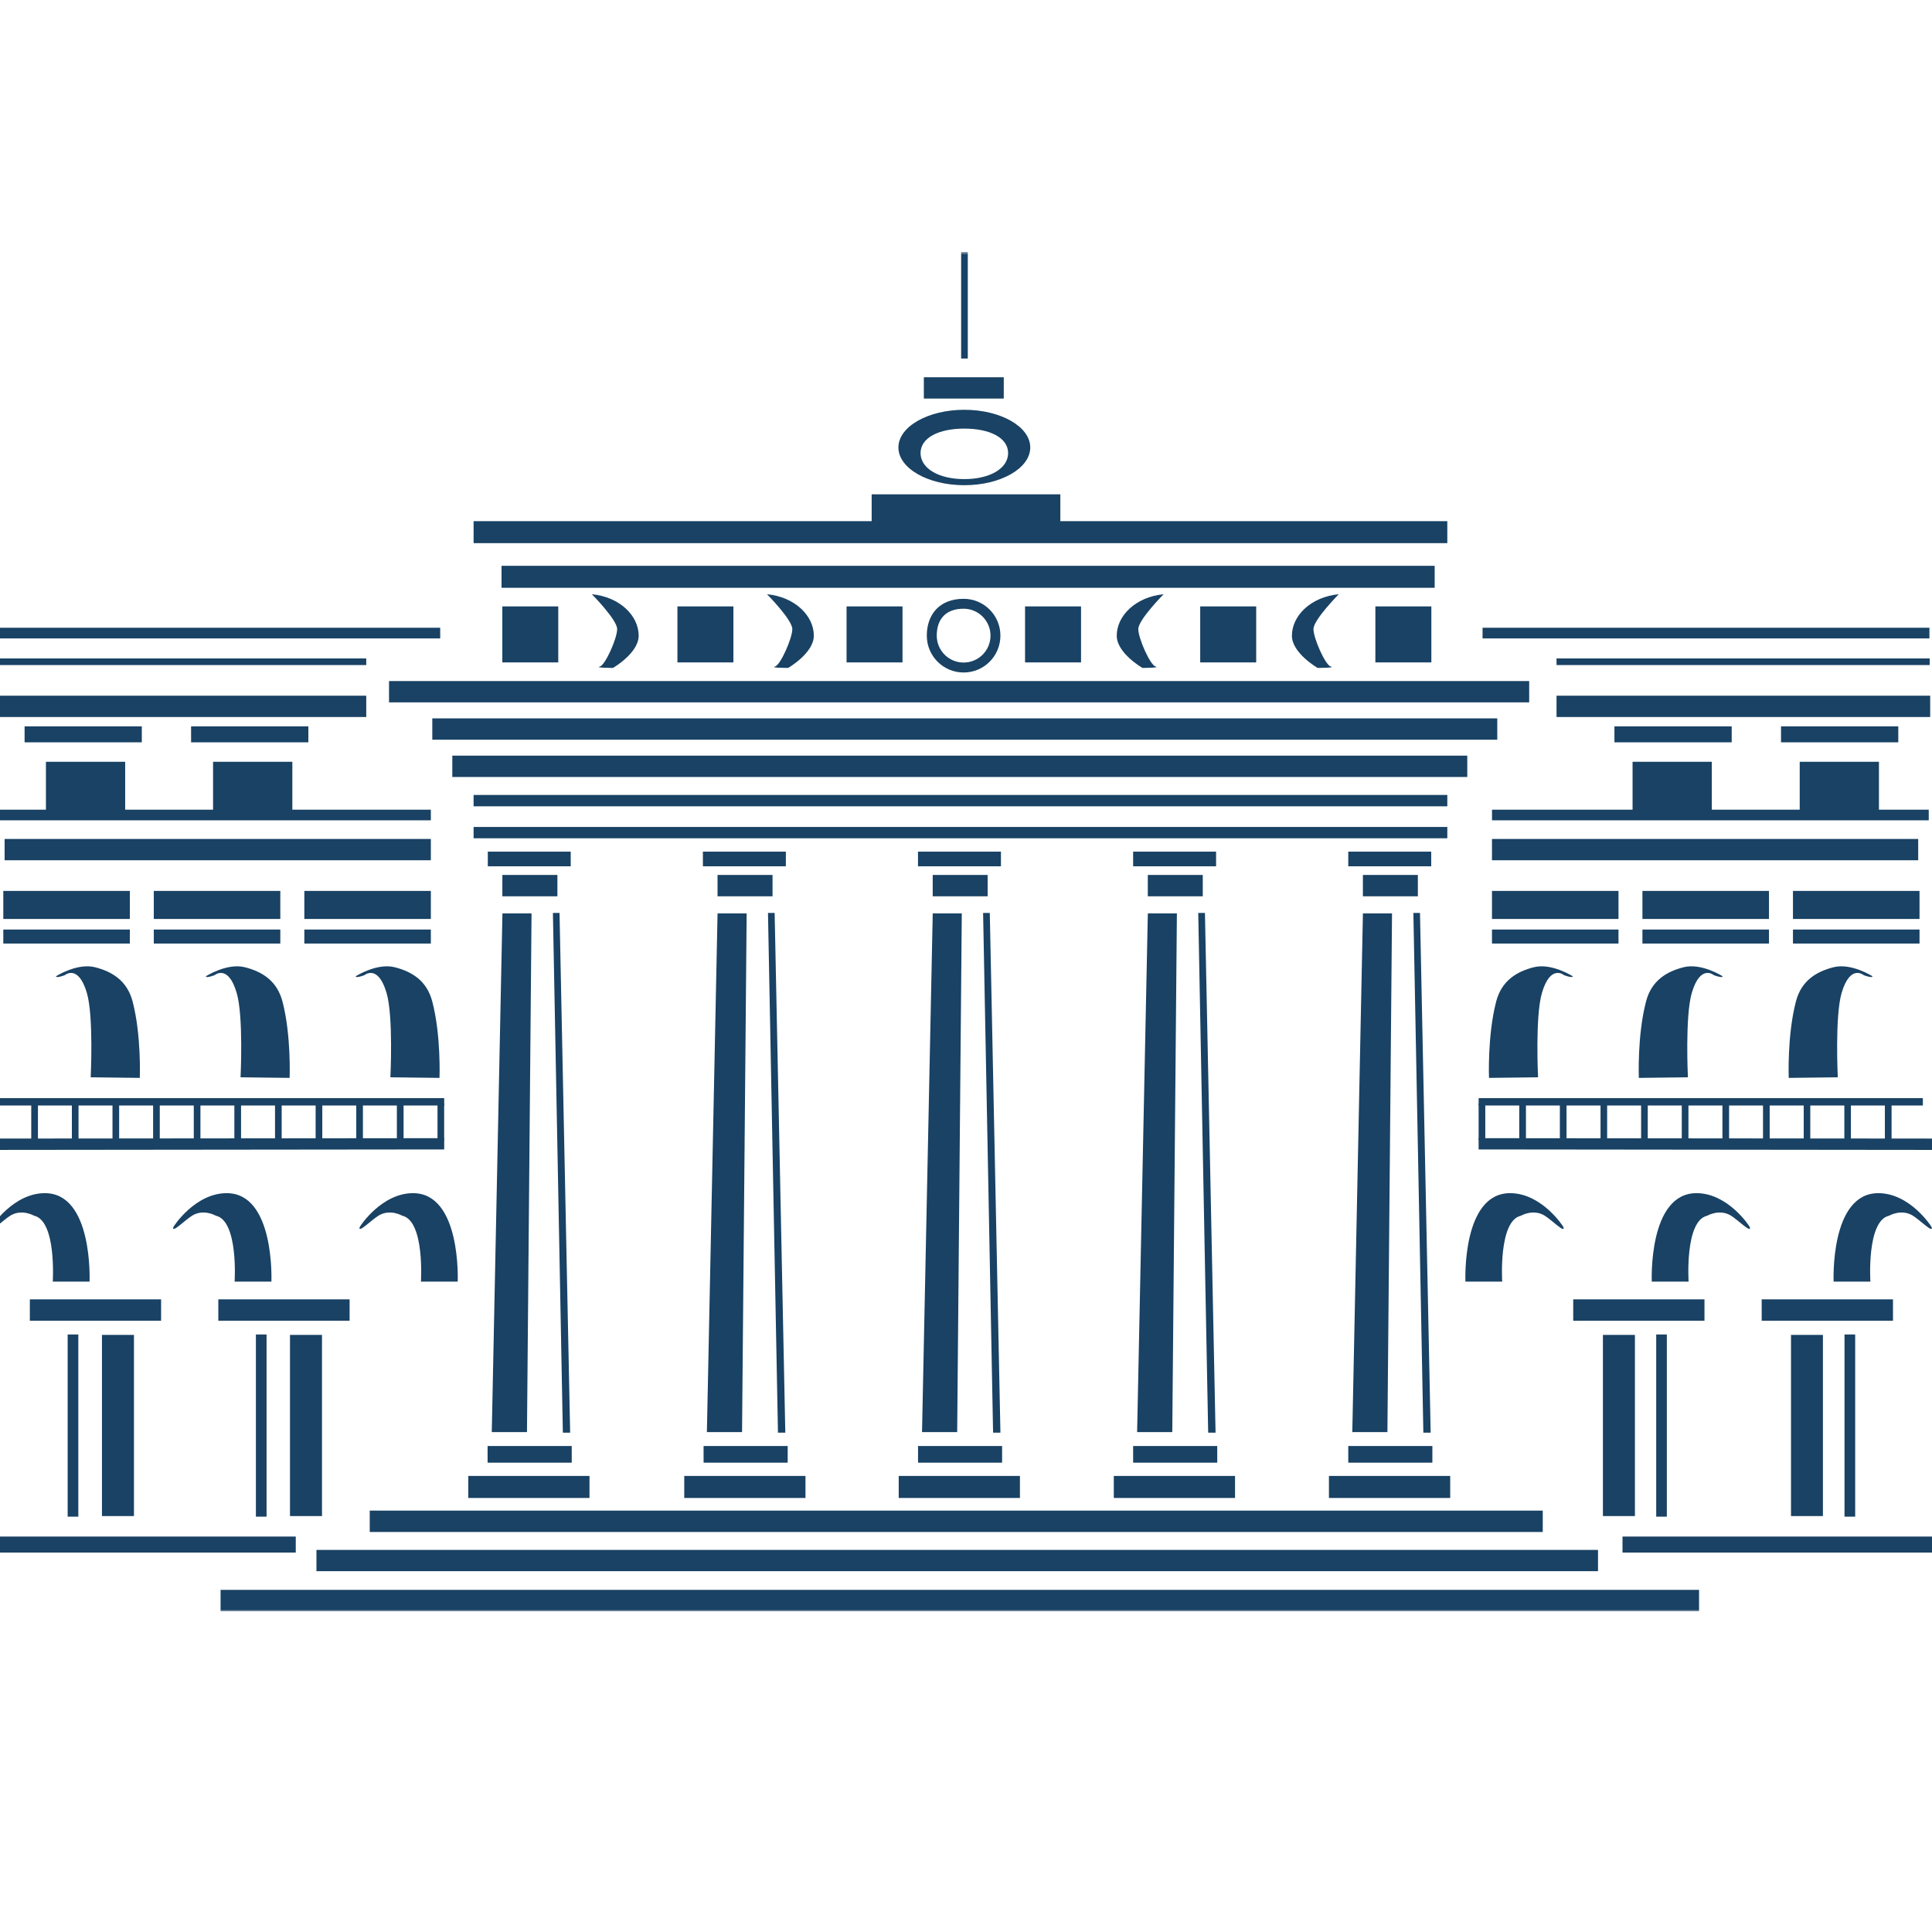<?xml version="1.0" encoding="UTF-8"?>
<svg width="512px" height="512px" viewBox="0 0 512 512" version="1.1" xmlns="http://www.w3.org/2000/svg" xmlns:xlink="http://www.w3.org/1999/xlink">
    <!-- Generator: Sketch 49 (51002) - http://www.bohemiancoding.com/sketch -->
    <title>IBEX35</title>
    <desc>Created with Sketch.</desc>
    <defs>
        <polygon id="path-1" points="0 361 583.952 361 583.952 0.765 0 0.765"></polygon>
    </defs>
    <g id="IBEX35" stroke="none" stroke-width="1" fill="none" fill-rule="evenodd">
        <g id="Page-1" transform="translate(-38, 66)">
            <polygon id="Fill-1" fill="#194264" points="269 74.262 319 74.262 319 65 269 65"></polygon>
            <g id="Group-150">
                <path d="M194.849,91.477 C194.849,91.477 201.554,98.242 201.554,100.708 C201.554,103.186 198.376,110.301 196.963,110.641 C195.55,111.003 200.446,111.003 200.446,111.003 C200.446,111.003 207.253,107.089 207.253,102.473 C207.253,97.179 202.266,92.19 194.849,91.477" id="Fill-2" fill="#194264"></path>
                <path d="M241.265,91.477 C241.265,91.477 247.971,98.242 247.971,100.708 C247.971,103.186 244.793,110.301 243.38,110.641 C241.967,111.003 246.874,111.003 246.874,111.003 C246.874,111.003 253.67,107.089 253.67,102.473 C253.67,97.179 248.672,92.19 241.265,91.477" id="Fill-4" fill="#194264"></path>
                <path d="M392.787,91.477 C392.787,91.477 386.082,98.242 386.082,100.708 C386.082,103.186 389.259,110.301 390.673,110.641 C392.086,111.003 387.179,111.003 387.179,111.003 C387.179,111.003 380.372,107.089 380.372,102.473 C380.372,97.179 385.37,92.19 392.787,91.477" id="Fill-6" fill="#194264"></path>
                <path d="M346.376,91.477 C346.376,91.477 339.659,98.242 339.659,100.708 C339.659,103.186 342.837,110.301 344.239,110.641 C345.675,111.003 340.756,111.003 340.756,111.003 C340.756,111.003 333.949,107.089 333.949,102.473 C333.949,97.179 338.958,92.19 346.376,91.477" id="Fill-8" fill="#194264"></path>
                <polygon id="Fill-10" fill="#194264" points="178.864 176.056 177.654 313.526 168.325 313.526 171.152 176.056"></polygon>
                <polygon id="Fill-12" fill="#194264" points="235.872 176.056 234.65 313.526 225.333 313.526 228.16 176.056"></polygon>
                <polygon id="Fill-14" fill="#194264" points="292.885 176.056 291.664 313.526 282.346 313.526 285.185 176.056"></polygon>
                <polygon id="Fill-16" fill="#194264" points="349.887 176.056 348.666 313.526 339.348 313.526 342.187 176.056"></polygon>
                <polygon id="Fill-18" fill="#194264" points="406.901 176.056 405.679 313.526 396.373 313.526 399.189 176.056"></polygon>
                <mask id="mask-2" fill="white">
                    <use xlink:href="#path-1"></use>
                </mask>
                <g id="Clip-21"></g>
                <polygon id="Fill-20" fill="#194264" mask="url(#mask-2)" points="65.019 335.773 73.5 335.773 73.5 287.763 65.019 287.763"></polygon>
                <path d="M40.835,256.094 C43.843,254.329 47.021,256.173 47.021,256.173 C53.014,257.519 51.985,273.639 51.985,273.639 L61.732,273.639 C61.732,273.639 62.738,250.098 49.814,250.2 C41.559,250.245 35.826,258.91 35.724,259.261 C35.317,260.924 38.902,257.259 40.835,256.094" id="Fill-22" fill="#194264" mask="url(#mask-2)"></path>
                <path d="M89.027,256.094 C92.034,254.329 95.201,256.173 95.201,256.173 C101.216,257.519 100.176,273.639 100.176,273.639 L109.923,273.639 C109.923,273.639 110.918,250.098 97.994,250.2 C89.728,250.245 84.006,258.91 83.916,259.261 C83.497,260.924 87.082,257.259 89.027,256.094" id="Fill-23" fill="#194264" mask="url(#mask-2)"></path>
                <path d="M138.414,256.094 C141.422,254.329 144.588,256.173 144.588,256.173 C150.592,257.519 149.552,273.639 149.552,273.639 L159.299,273.639 C159.299,273.639 160.294,250.098 147.381,250.2 C139.126,250.245 133.393,258.91 133.292,259.261 C132.885,260.924 136.469,257.259 138.414,256.094" id="Fill-24" fill="#194264" mask="url(#mask-2)"></path>
                <path d="M544.813,256.094 C541.805,254.329 538.627,256.173 538.627,256.173 C532.623,257.519 533.674,273.639 533.674,273.639 L523.927,273.639 C523.927,273.639 522.921,250.098 535.846,250.2 C544.111,250.245 549.822,258.91 549.924,259.261 C550.342,260.924 546.757,257.259 544.813,256.094" id="Fill-25" fill="#194264" mask="url(#mask-2)"></path>
                <path d="M496.623,256.094 C493.626,254.329 490.437,256.173 490.437,256.173 C484.444,257.519 485.496,273.639 485.496,273.639 L475.737,273.639 C475.737,273.639 474.742,250.098 487.667,250.2 C495.921,250.245 501.654,258.91 501.745,259.261 C502.141,260.924 498.567,257.259 496.623,256.094" id="Fill-26" fill="#194264" mask="url(#mask-2)"></path>
                <path d="M447.25,256.094 C444.242,254.329 441.064,256.173 441.064,256.173 C435.06,257.519 436.1,273.639 436.1,273.639 L426.353,273.639 C426.353,273.639 425.347,250.098 438.26,250.2 C446.526,250.245 452.259,258.91 452.35,259.261 C452.768,260.924 449.195,257.259 447.25,256.094" id="Fill-27" fill="#194264" mask="url(#mask-2)"></path>
                <polygon id="Fill-28" fill="#194264" mask="url(#mask-2)" points="114.852 335.773 123.333 335.773 123.333 287.763 114.852 287.763"></polygon>
                <path d="M62.033,219.494 L75.048,219.653 C75.048,219.653 75.489,208.397 73.148,199.426 C71.678,193.804 67.619,191.473 63.243,190.342 C58.494,189.098 52.851,192.718 52.851,192.718 C52.851,192.718 52.659,193.328 55.135,192.446 C55.135,192.446 58.72,189.346 61.015,197.118 C62.847,203.329 62.033,219.494 62.033,219.494" id="Fill-29" fill="#194264" mask="url(#mask-2)"></path>
                <path d="M101.748,219.494 L114.752,219.653 C114.752,219.653 115.204,208.397 112.863,199.426 C111.393,193.804 107.334,191.473 102.958,190.342 C98.208,189.098 92.566,192.718 92.566,192.718 C92.566,192.718 92.362,193.328 94.839,192.446 C94.839,192.446 98.446,189.346 100.719,197.118 C102.562,203.329 101.748,219.494 101.748,219.494" id="Fill-30" fill="#194264" mask="url(#mask-2)"></path>
                <path d="M141.457,219.494 L154.472,219.653 C154.472,219.653 154.913,208.397 152.561,199.426 C151.102,193.804 147.043,191.473 142.667,190.342 C137.918,189.098 132.275,192.718 132.275,192.718 C132.275,192.718 132.083,193.328 134.548,192.446 C134.548,192.446 138.144,189.346 140.439,197.118 C142.271,203.329 141.457,219.494 141.457,219.494" id="Fill-31" fill="#194264" mask="url(#mask-2)"></path>
                <path d="M525.035,219.494 L512.032,219.653 C512.032,219.653 511.591,208.397 513.931,199.426 C515.379,193.804 519.461,191.473 523.825,190.342 C528.575,189.098 534.217,192.718 534.217,192.718 C534.217,192.718 534.409,193.328 531.933,192.446 C531.933,192.446 528.349,189.346 526.053,197.118 C524.233,203.329 525.035,219.494 525.035,219.494" id="Fill-32" fill="#194264" mask="url(#mask-2)"></path>
                <path d="M485.315,219.494 L472.311,219.653 C472.311,219.653 471.859,208.397 474.211,199.426 C475.669,193.804 479.729,191.473 484.105,190.342 C488.865,189.098 494.508,192.718 494.508,192.718 C494.508,192.718 494.7,193.328 492.224,192.446 C492.224,192.446 488.639,189.346 486.344,197.118 C484.523,203.329 485.315,219.494 485.315,219.494" id="Fill-33" fill="#194264" mask="url(#mask-2)"></path>
                <path d="M445.604,219.494 L432.601,219.653 C432.601,219.653 432.16,208.397 434.5,199.426 C435.959,193.804 440.041,191.473 444.406,190.342 C449.144,189.098 454.786,192.718 454.786,192.718 C454.786,192.718 454.99,193.328 452.525,192.446 C452.525,192.446 448.918,189.346 446.633,197.118 C444.802,203.329 445.604,219.494 445.604,219.494" id="Fill-34" fill="#194264" mask="url(#mask-2)"></path>
                <polygon id="Fill-35" fill="#194264" mask="url(#mask-2)" points="50.172 149.038 71.171 149.038 71.171 135.881 50.172 135.881"></polygon>
                <polygon id="Fill-36" fill="#194264" mask="url(#mask-2)" points="94.464 149.038 115.474 149.038 115.474 135.881 94.464 135.881"></polygon>
                <polygon id="Fill-37" fill="#194264" mask="url(#mask-2)" points="512.634 335.773 521.092 335.773 521.092 287.763 512.634 287.763"></polygon>
                <polygon id="Fill-38" fill="#194264" mask="url(#mask-2)" points="462.79 335.773 471.271 335.773 471.271 287.763 462.79 287.763"></polygon>
                <polygon id="Fill-39" fill="#194264" mask="url(#mask-2)" points="514.941 149.038 535.939 149.038 535.939 135.881 514.941 135.881"></polygon>
                <polygon id="Fill-40" fill="#194264" mask="url(#mask-2)" points="470.649 149.038 491.647 149.038 491.647 135.881 470.649 135.881"></polygon>
                <polygon id="Fill-41" fill="#194264" mask="url(#mask-2)" points="171.119 109.546 185.944 109.546 185.944 94.704 171.119 94.704"></polygon>
                <polygon id="Fill-42" fill="#194264" mask="url(#mask-2)" points="217.526 109.546 232.362 109.546 232.362 94.704 217.526 94.704"></polygon>
                <polygon id="Fill-43" fill="#194264" mask="url(#mask-2)" points="262.35 109.546 277.174 109.546 277.174 94.704 262.35 94.704"></polygon>
                <polygon id="Fill-44" fill="#194264" mask="url(#mask-2)" points="402.486 109.546 417.322 109.546 417.322 94.704 402.486 94.704"></polygon>
                <polygon id="Fill-45" fill="#194264" mask="url(#mask-2)" points="356.068 109.546 370.904 109.546 370.904 94.704 356.068 94.704"></polygon>
                <polygon id="Fill-46" fill="#194264" mask="url(#mask-2)" points="309.65 109.546 324.486 109.546 324.486 94.704 309.65 94.704"></polygon>
                <path d="M293.548,47.586 C300.4,47.586 305.161,50.052 305.161,54.068 C305.161,58.107 300.4,60.969 293.548,60.969 C286.707,60.969 281.957,58.107 281.957,54.068 C281.957,50.052 286.707,47.586 293.548,47.586 L293.548,42.597 C283.914,42.597 276.089,47.077 276.089,52.575 C276.089,58.107 283.914,62.586 293.548,62.586 C303.204,62.586 311.029,58.107 311.029,52.575 C311.029,47.077 303.204,42.597 293.548,42.597 L293.548,47.586 Z" id="Fill-47" fill="#194264" mask="url(#mask-2)"></path>
                <path d="M293.509,1.884 L293.509,28.253" id="Fill-48" fill="#194264" mask="url(#mask-2)"></path>
                <path d="M282.825,36.793 L303.891,36.793" id="Fill-49" fill="#194264" mask="url(#mask-2)"></path>
                <path d="M293.371,92.692 C298.765,92.692 303.119,97.059 303.119,102.444 C303.119,107.862 298.765,112.218 293.371,112.218 C287.978,112.218 283.613,107.862 283.613,102.444 C283.613,97.059 286.779,92.692 293.371,92.692 L293.371,95.317 C288.226,95.317 286.247,98.518 286.247,102.444 C286.247,106.392 289.425,109.582 293.371,109.582 C297.306,109.582 300.495,106.392 300.495,102.444 C300.495,98.518 297.306,95.317 293.371,95.317 L293.371,92.692 Z" id="Fill-50" fill="#194264" mask="url(#mask-2)"></path>
                <polygon id="Fill-51" fill="#194264" mask="url(#mask-2)" points="96.455 361 488.266 361 488.266 355.332 96.455 355.332"></polygon>
                <polygon id="Fill-52" fill="#194264" mask="url(#mask-2)" points="121.863 350.378 461.49 350.378 461.49 344.744 121.863 344.744"></polygon>
                <polygon id="Fill-53" fill="#194264" mask="url(#mask-2)" points="135.986 339.993 446.846 339.993 446.846 334.325 135.986 334.325"></polygon>
                <polygon id="Fill-54" fill="#194264" mask="url(#mask-2)" points="467.98 345.445 583.952 345.445 583.952 341.203 467.98 341.203"></polygon>
                <polygon id="Fill-55" fill="#194264" mask="url(#mask-2)" points="454.92 284.007 489.702 284.007 489.702 278.34 454.92 278.34"></polygon>
                <polygon id="Fill-56" fill="#194264" mask="url(#mask-2)" points="504.866 284.007 539.66 284.007 539.66 278.34 504.866 278.34"></polygon>
                <polygon id="Fill-57" fill="#194264" mask="url(#mask-2)" points="476.913 335.932 479.729 335.932 479.729 287.65 476.913 287.65"></polygon>
                <polygon id="Fill-58" fill="#194264" mask="url(#mask-2)" points="526.814 335.932 529.641 335.932 529.641 287.65 526.814 287.65"></polygon>
                <polygon id="Fill-59" fill="#194264" mask="url(#mask-2)" points="429.851 226.97 547.575 226.97 547.575 225.012 429.851 225.012"></polygon>
                <polygon id="Fill-60" fill="#194264" mask="url(#mask-2)" points="557.942 238.749 557.942 235.74 429.848 235.627 429.848 238.613"></polygon>
                <polygon id="Fill-61" fill="#194264" mask="url(#mask-2)" points="429.851 236.133 431.615 236.133 431.615 226.438 429.851 226.438"></polygon>
                <polygon id="Fill-62" fill="#194264" mask="url(#mask-2)" points="440.616 236.133 442.391 236.133 442.391 226.438 440.616 226.438"></polygon>
                <polygon id="Fill-63" fill="#194264" mask="url(#mask-2)" points="451.38 236.133 453.144 236.133 453.144 226.438 451.38 226.438"></polygon>
                <polygon id="Fill-64" fill="#194264" mask="url(#mask-2)" points="462.157 236.133 463.909 236.133 463.909 226.438 462.157 226.438"></polygon>
                <polygon id="Fill-65" fill="#194264" mask="url(#mask-2)" points="472.91 236.133 474.674 236.133 474.674 226.438 472.91 226.438"></polygon>
                <polygon id="Fill-66" fill="#194264" mask="url(#mask-2)" points="483.687 236.133 485.451 236.133 485.451 226.438 483.687 226.438"></polygon>
                <polygon id="Fill-67" fill="#194264" mask="url(#mask-2)" points="494.463 236.133 496.227 236.133 496.227 226.438 494.463 226.438"></polygon>
                <polygon id="Fill-68" fill="#194264" mask="url(#mask-2)" points="505.216 236.133 506.98 236.133 506.98 226.438 505.216 226.438"></polygon>
                <polygon id="Fill-69" fill="#194264" mask="url(#mask-2)" points="516.004 236.133 517.745 236.133 517.745 226.438 516.004 226.438"></polygon>
                <polygon id="Fill-70" fill="#194264" mask="url(#mask-2)" points="526.769 236.133 528.51 236.133 528.51 226.438 526.769 226.438"></polygon>
                <polygon id="Fill-71" fill="#194264" mask="url(#mask-2)" points="537.511 236.133 539.286 236.133 539.286 226.438 537.511 226.438"></polygon>
                <polygon id="Fill-72" fill="#194264" mask="url(#mask-2)" points="433.39 177.534 466.917 177.534 466.917 170.102 433.39 170.102"></polygon>
                <polygon id="Fill-73" fill="#194264" mask="url(#mask-2)" points="433.39 161.979 546.342 161.979 546.342 156.334 433.39 156.334"></polygon>
                <polygon id="Fill-74" fill="#194264" mask="url(#mask-2)" points="450.498 124.014 549.52 124.014 549.52 118.37 450.498 118.37"></polygon>
                <polygon id="Fill-75" fill="#194264" mask="url(#mask-2)" points="433.39 184.05 466.917 184.05 466.917 180.339 433.39 180.339"></polygon>
                <polygon id="Fill-76" fill="#194264" mask="url(#mask-2)" points="433.401 151.391 549.135 151.391 549.135 148.574 433.401 148.574"></polygon>
                <polygon id="Fill-77" fill="#194264" mask="url(#mask-2)" points="430.891 103.188 549.316 103.188 549.316 100.36 430.891 100.36"></polygon>
                <polygon id="Fill-78" fill="#194264" mask="url(#mask-2)" points="450.498 110.247 549.384 110.247 549.384 108.494 450.498 108.494"></polygon>
                <polygon id="Fill-79" fill="#194264" mask="url(#mask-2)" points="473.261 177.534 506.799 177.534 506.799 170.102 473.261 170.102"></polygon>
                <polygon id="Fill-80" fill="#194264" mask="url(#mask-2)" points="473.261 184.05 506.799 184.05 506.799 180.339 473.261 180.339"></polygon>
                <polygon id="Fill-81" fill="#194264" mask="url(#mask-2)" points="465.843 130.723 496.917 130.723 496.917 126.492 465.843 126.492"></polygon>
                <polygon id="Fill-82" fill="#194264" mask="url(#mask-2)" points="509.988 130.723 541.062 130.723 541.062 126.492 509.988 126.492"></polygon>
                <polygon id="Fill-83" fill="#194264" mask="url(#mask-2)" points="513.154 177.534 546.693 177.534 546.693 170.102 513.154 170.102"></polygon>
                <polygon id="Fill-84" fill="#194264" mask="url(#mask-2)" points="513.154 184.05 546.693 184.05 546.693 180.339 513.154 180.339"></polygon>
                <polygon id="Fill-85" fill="#194264" mask="url(#mask-2)" points="0 345.445 116.379 345.445 116.379 341.203 0 341.203"></polygon>
                <polygon id="Fill-86" fill="#194264" mask="url(#mask-2)" points="95.855 284.007 130.649 284.007 130.649 278.34 95.855 278.34"></polygon>
                <polygon id="Fill-87" fill="#194264" mask="url(#mask-2)" points="45.909 284.007 80.692 284.007 80.692 278.34 45.909 278.34"></polygon>
                <polygon id="Fill-88" fill="#194264" mask="url(#mask-2)" points="105.817 335.932 108.644 335.932 108.644 287.65 105.817 287.65"></polygon>
                <polygon id="Fill-89" fill="#194264" mask="url(#mask-2)" points="55.928 335.932 58.755 335.932 58.755 287.65 55.928 287.65"></polygon>
                <polygon id="Fill-90" fill="#194264" mask="url(#mask-2)" points="37.994 226.97 155.718 226.97 155.718 225.012 37.994 225.012"></polygon>
                <polygon id="Fill-91" fill="#194264" mask="url(#mask-2)" points="27.624 238.749 27.624 235.74 155.717 235.627 155.717 238.613"></polygon>
                <polygon id="Fill-92" fill="#194264" mask="url(#mask-2)" points="153.943 236.133 155.707 236.133 155.707 226.438 153.943 226.438"></polygon>
                <polygon id="Fill-93" fill="#194264" mask="url(#mask-2)" points="143.178 236.133 144.953 236.133 144.953 226.438 143.178 226.438"></polygon>
                <polygon id="Fill-94" fill="#194264" mask="url(#mask-2)" points="132.413 236.133 134.177 236.133 134.177 226.438 132.413 226.438"></polygon>
                <polygon id="Fill-95" fill="#194264" mask="url(#mask-2)" points="121.648 236.133 123.412 236.133 123.412 226.438 121.648 226.438"></polygon>
                <polygon id="Fill-96" fill="#194264" mask="url(#mask-2)" points="110.883 236.133 112.647 236.133 112.647 226.438 110.883 226.438"></polygon>
                <polygon id="Fill-97" fill="#194264" mask="url(#mask-2)" points="100.107 236.133 101.882 236.133 101.882 226.438 100.107 226.438"></polygon>
                <polygon id="Fill-98" fill="#194264" mask="url(#mask-2)" points="89.353 236.133 91.117 236.133 91.117 226.438 89.353 226.438"></polygon>
                <polygon id="Fill-99" fill="#194264" mask="url(#mask-2)" points="78.577 236.133 80.341 236.133 80.341 226.438 78.577 226.438"></polygon>
                <polygon id="Fill-100" fill="#194264" mask="url(#mask-2)" points="67.812 236.133 69.576 236.133 69.576 226.438 67.812 226.438"></polygon>
                <polygon id="Fill-101" fill="#194264" mask="url(#mask-2)" points="57.047 236.133 58.811 236.133 58.811 226.438 57.047 226.438"></polygon>
                <polygon id="Fill-102" fill="#194264" mask="url(#mask-2)" points="46.282 236.133 48.058 236.133 48.058 226.438 46.282 226.438"></polygon>
                <polygon id="Fill-103" fill="#194264" mask="url(#mask-2)" points="118.652 177.534 152.179 177.534 152.179 170.102 118.652 170.102"></polygon>
                <polygon id="Fill-104" fill="#194264" mask="url(#mask-2)" points="39.226 161.979 152.179 161.979 152.179 156.334 39.226 156.334"></polygon>
                <polygon id="Fill-105" fill="#194264" mask="url(#mask-2)" points="36.049 124.014 135.059 124.014 135.059 118.37 36.049 118.37"></polygon>
                <polygon id="Fill-106" fill="#194264" mask="url(#mask-2)" points="118.652 184.05 152.179 184.05 152.179 180.339 118.652 180.339"></polygon>
                <polygon id="Fill-107" fill="#194264" mask="url(#mask-2)" points="36.433 151.391 152.179 151.391 152.179 148.574 36.433 148.574"></polygon>
                <polygon id="Fill-108" fill="#194264" mask="url(#mask-2)" points="36.241 103.188 154.655 103.188 154.655 100.36 36.241 100.36"></polygon>
                <polygon id="Fill-109" fill="#194264" mask="url(#mask-2)" points="36.173 110.247 135.059 110.247 135.059 108.494 36.173 108.494"></polygon>
                <polygon id="Fill-110" fill="#194264" mask="url(#mask-2)" points="78.758 177.534 112.285 177.534 112.285 170.102 78.758 170.102"></polygon>
                <polygon id="Fill-111" fill="#194264" mask="url(#mask-2)" points="78.758 184.05 112.285 184.05 112.285 180.339 78.758 180.339"></polygon>
                <polygon id="Fill-112" fill="#194264" mask="url(#mask-2)" points="88.641 130.723 119.715 130.723 119.715 126.492 88.641 126.492"></polygon>
                <polygon id="Fill-113" fill="#194264" mask="url(#mask-2)" points="44.518 130.723 75.581 130.723 75.581 126.492 44.518 126.492"></polygon>
                <polygon id="Fill-114" fill="#194264" mask="url(#mask-2)" points="38.876 177.534 72.414 177.534 72.414 170.102 38.876 170.102"></polygon>
                <polygon id="Fill-115" fill="#194264" mask="url(#mask-2)" points="38.876 184.05 72.414 184.05 72.414 180.339 38.876 180.339"></polygon>
                <polygon id="Fill-116" fill="#194264" mask="url(#mask-2)" points="162.096 330.977 194.221 330.977 194.221 325.139 162.096 325.139"></polygon>
                <polygon id="Fill-117" fill="#194264" mask="url(#mask-2)" points="167.218 321.621 189.517 321.621 189.517 317.209 167.218 317.209"></polygon>
                <polygon id="Fill-118" fill="#194264" mask="url(#mask-2)" points="219.335 330.977 251.46 330.977 251.46 325.139 219.335 325.139"></polygon>
                <polygon id="Fill-119" fill="#194264" mask="url(#mask-2)" points="224.458 321.621 246.745 321.621 246.745 317.209 224.458 317.209"></polygon>
                <polygon id="Fill-120" fill="#194264" mask="url(#mask-2)" points="276.168 330.977 308.293 330.977 308.293 325.139 276.168 325.139"></polygon>
                <polygon id="Fill-121" fill="#194264" mask="url(#mask-2)" points="281.29 321.621 303.566 321.621 303.566 317.209 281.29 317.209"></polygon>
                <polygon id="Fill-122" fill="#194264" mask="url(#mask-2)" points="333.17 330.977 365.295 330.977 365.295 325.139 333.17 325.139"></polygon>
                <polygon id="Fill-123" fill="#194264" mask="url(#mask-2)" points="338.292 321.621 360.58 321.621 360.58 317.209 338.292 317.209"></polygon>
                <polygon id="Fill-124" fill="#194264" mask="url(#mask-2)" points="390.183 330.977 422.32 330.977 422.32 325.139 390.183 325.139"></polygon>
                <polygon id="Fill-125" fill="#194264" mask="url(#mask-2)" points="395.306 321.621 417.593 321.621 417.593 317.209 395.306 317.209"></polygon>
                <polygon id="Fill-126" fill="#194264" mask="url(#mask-2)" points="399.184 171.527 413.748 171.527 413.748 165.871 399.184 165.871"></polygon>
                <polygon id="Fill-127" fill="#194264" mask="url(#mask-2)" points="395.306 163.574 417.288 163.574 417.288 159.694 395.306 159.694"></polygon>
                <polygon id="Fill-128" fill="#194264" mask="url(#mask-2)" points="342.182 171.527 356.746 171.527 356.746 165.871 342.182 165.871"></polygon>
                <polygon id="Fill-129" fill="#194264" mask="url(#mask-2)" points="338.292 163.574 360.274 163.574 360.274 159.694 338.292 159.694"></polygon>
                <polygon id="Fill-130" fill="#194264" mask="url(#mask-2)" points="285.18 171.527 299.733 171.527 299.733 165.871 285.18 165.871"></polygon>
                <polygon id="Fill-131" fill="#194264" mask="url(#mask-2)" points="281.279 163.574 303.261 163.574 303.261 159.694 281.279 159.694"></polygon>
                <polygon id="Fill-132" fill="#194264" mask="url(#mask-2)" points="228.155 171.527 242.731 171.527 242.731 165.871 228.155 165.871"></polygon>
                <polygon id="Fill-133" fill="#194264" mask="url(#mask-2)" points="224.277 163.574 246.259 163.574 246.259 159.694 224.277 159.694"></polygon>
                <polygon id="Fill-134" fill="#194264" mask="url(#mask-2)" points="171.131 171.527 185.718 171.527 185.718 165.871 171.131 165.871"></polygon>
                <polygon id="Fill-135" fill="#194264" mask="url(#mask-2)" points="167.275 163.574 189.246 163.574 189.246 159.694 167.275 159.694"></polygon>
                <polygon id="Fill-136" fill="#194264" mask="url(#mask-2)" points="163.509 156.153 421.551 156.153 421.551 153.155 163.509 153.155"></polygon>
                <polygon id="Fill-137" fill="#194264" mask="url(#mask-2)" points="163.509 147.68 421.551 147.68 421.551 144.671 163.509 144.671"></polygon>
                <polygon id="Fill-138" fill="#194264" mask="url(#mask-2)" points="157.867 139.909 426.843 139.909 426.843 134.252 157.867 134.252"></polygon>
                <polygon id="Fill-139" fill="#194264" mask="url(#mask-2)" points="152.563 130.033 434.792 130.033 434.792 124.376 152.563 124.376"></polygon>
                <polygon id="Fill-140" fill="#194264" mask="url(#mask-2)" points="141.097 120.134 443.25 120.134 443.25 114.489 141.097 114.489"></polygon>
                <polygon id="Fill-141" fill="#194264" mask="url(#mask-2)" points="170.916 89.772 418.204 89.772 418.204 83.946 170.916 83.946"></polygon>
                <polygon id="Fill-142" fill="#194264" mask="url(#mask-2)" points="163.509 77.939 421.551 77.939 421.551 72.113 163.509 72.113"></polygon>
                <polygon id="Fill-143" fill="#194264" mask="url(#mask-2)" points="187.163 313.673 184.528 175.932 186.281 175.932 189.096 313.673"></polygon>
                <polygon id="Fill-144" fill="#194264" mask="url(#mask-2)" points="244.17 313.673 241.524 175.932 243.288 175.932 246.115 313.673"></polygon>
                <polygon id="Fill-145" fill="#194264" mask="url(#mask-2)" points="301.178 313.673 298.532 175.932 300.307 175.932 303.123 313.673"></polygon>
                <polygon id="Fill-146" fill="#194264" mask="url(#mask-2)" points="358.18 313.673 355.546 175.932 357.321 175.932 360.136 313.673"></polygon>
                <polygon id="Fill-147" fill="#194264" mask="url(#mask-2)" points="415.205 313.673 412.559 175.932 414.312 175.932 417.139 313.673"></polygon>
                <polygon id="Fill-148" fill="#194264" mask="url(#mask-2)" points="292.711 29.012 294.475 29.012 294.475 0.765 292.711 0.765"></polygon>
                <polygon id="Fill-149" fill="#194264" mask="url(#mask-2)" points="282.828 39.623 304.007 39.623 304.007 33.978 282.828 33.978"></polygon>
            </g>
        </g>
    </g>
</svg>